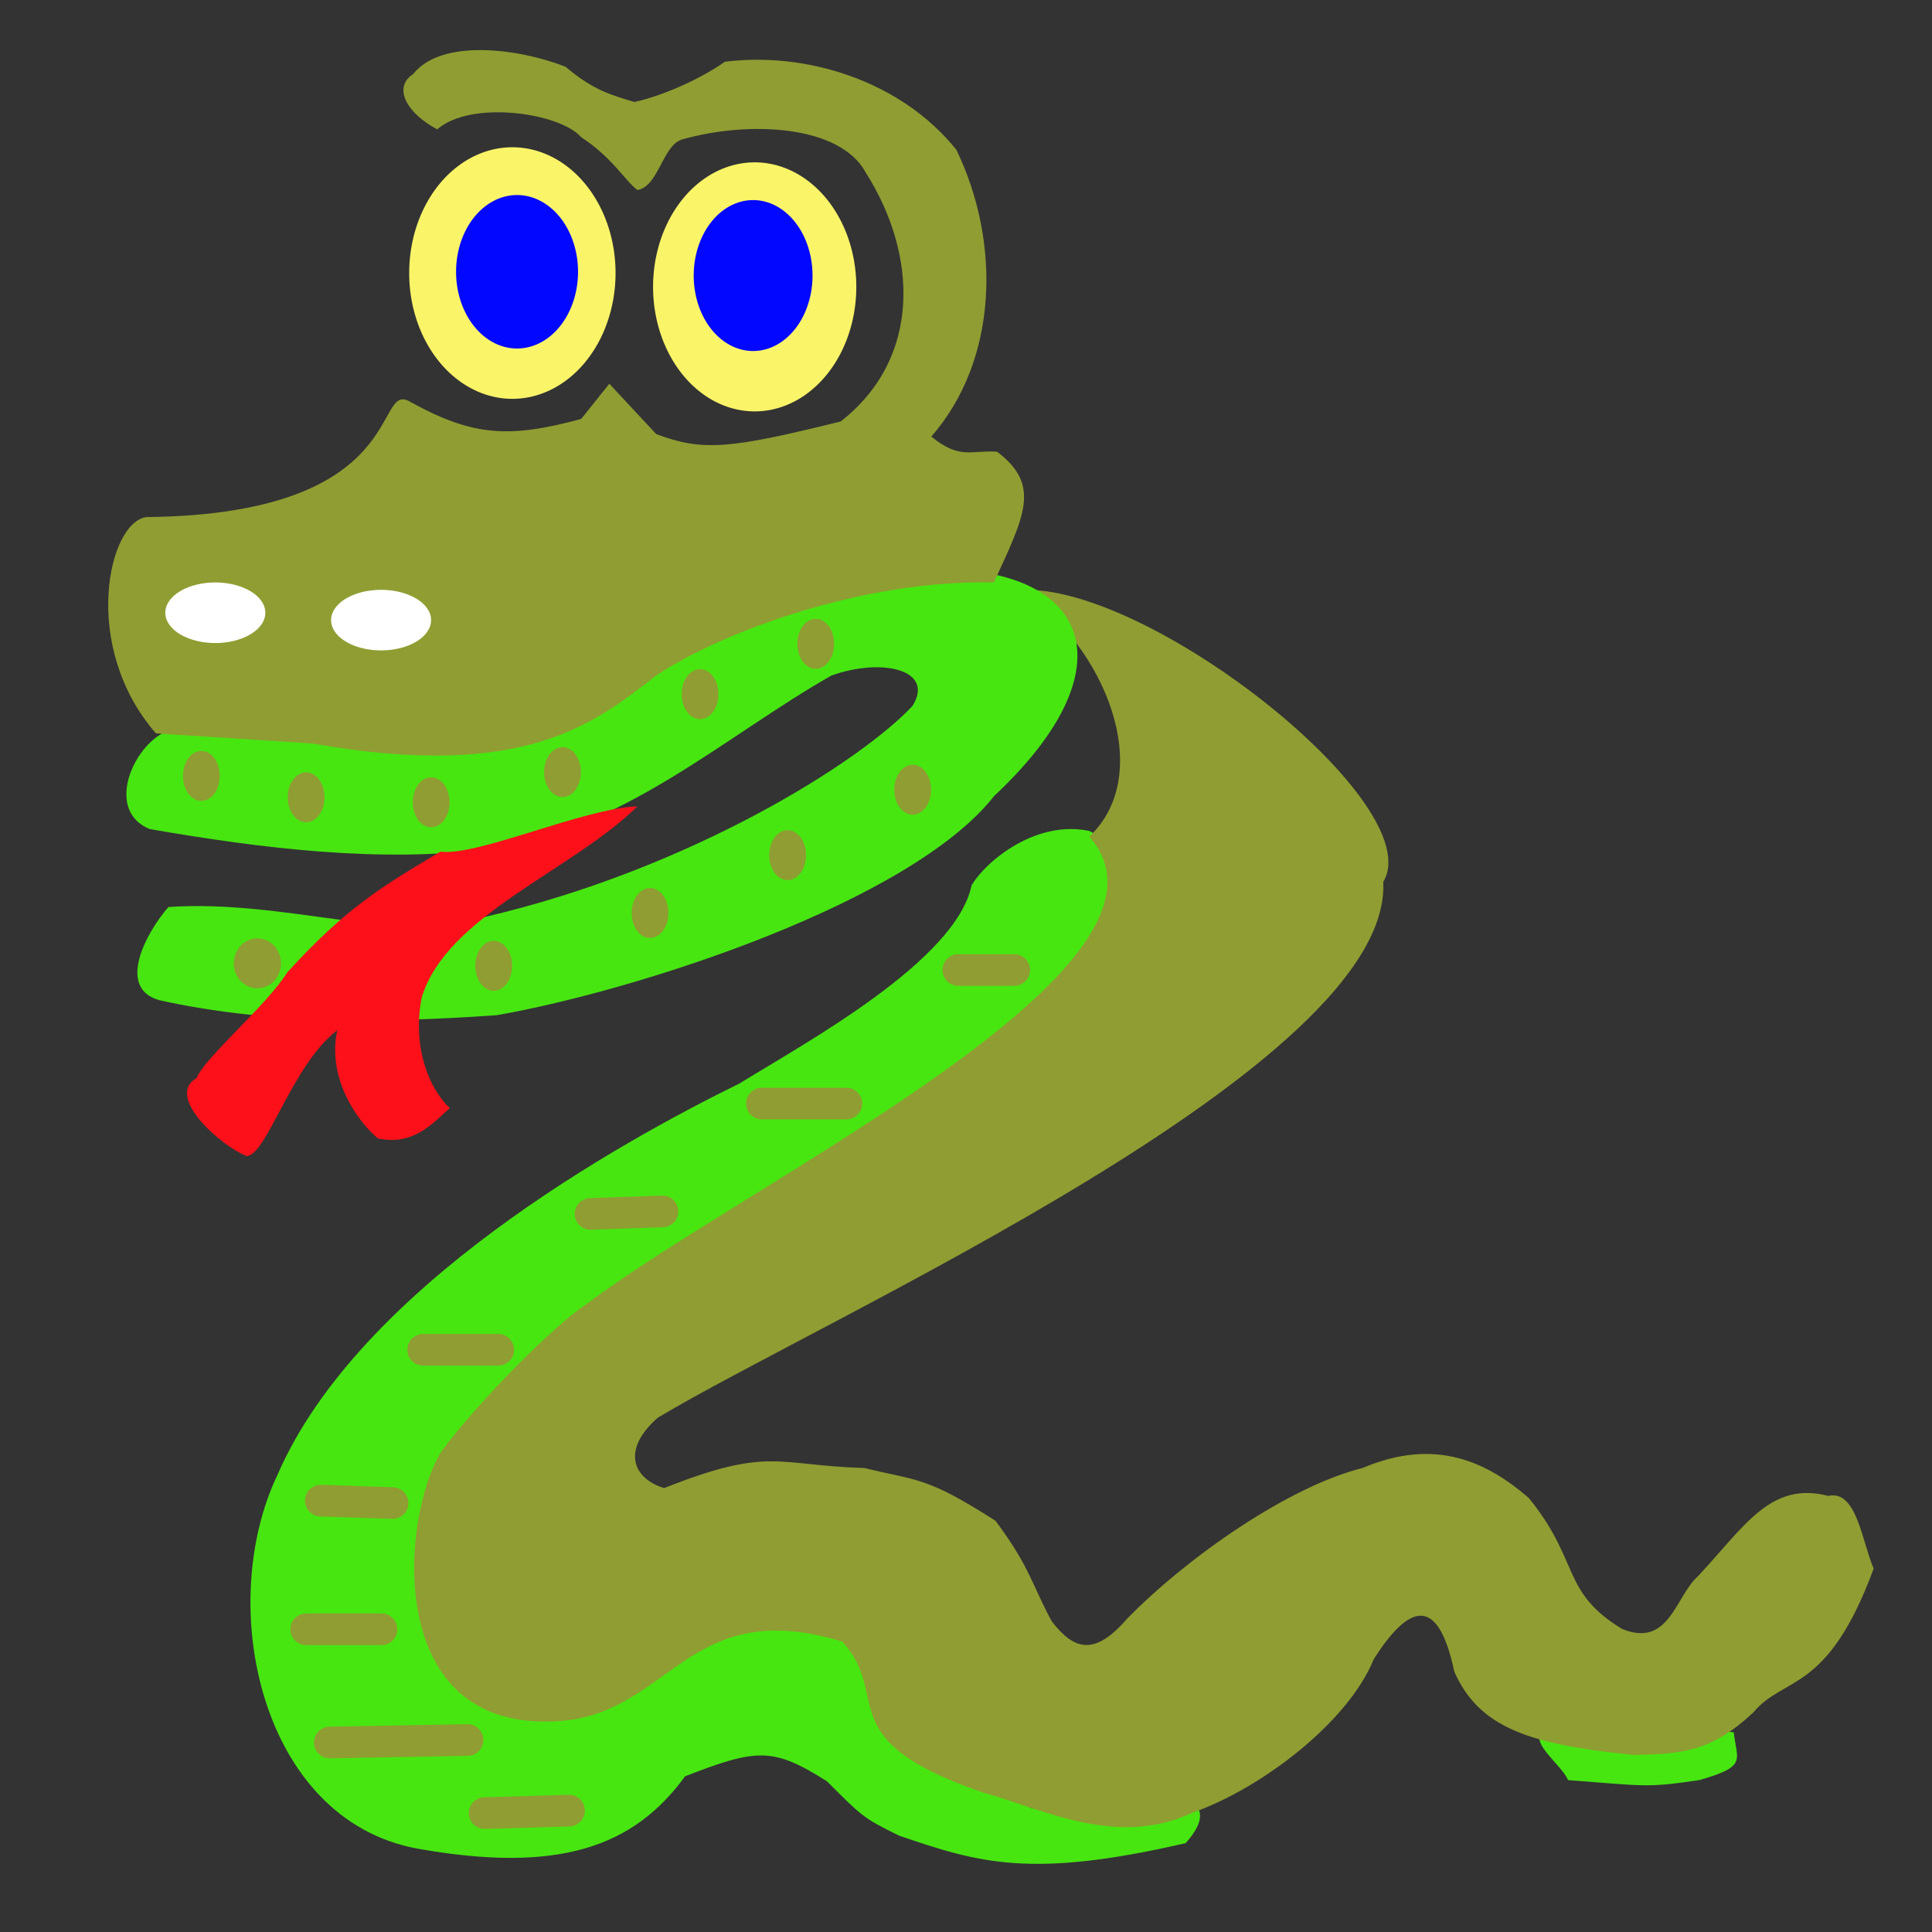 <svg xmlns="http://www.w3.org/2000/svg" width="64" height="64"><rect width="100%" height="100%" fill="#333333" stroke="none"/><path d="M51.322 57.302c-.937.217.418 1.143.621 1.666 2.591.198 2.6.258 4.35 0 1.612-.46 1.239-.653 1.14-1.583-4.147-.501-3.936-.111-6.111-.082zM32.184 29.33c.52-.864 2.185-2.18 3.919-1.799 7.99 4.572-11.403 12.118-16.858 16.473l-2.78 2.87 1.15 5.328 6.805.41c2.344-1.15 4.47-1.396 4.697.328l.288 3.197.862 2.05 3.93 1.721 3.163-.082 1.534-.492c1.191.444.966 1.061.383 1.722-5.148 1.191-6.86.65-9.489-.246-1.233-.603-1.245-.661-2.396-1.804-1.784-1.126-2.304-1.095-4.697-.164-1.7 2.329-4.162 3.237-8.884 2.393-5.19-.971-6.686-8.061-4.616-12.385 2.7-6.216 11.306-10.996 15.3-12.958 2.225-1.372 7.16-4.057 7.69-6.561z" fill="#47e611"/><path d="M33.807 19.545c4.249-.236 13.558 7.12 12.015 9.667.312 6.094-18.522 14.446-24.03 17.75-1.195 1.042-.86 2.003.208 2.333 3.507-1.389 3.698-.752 6.628-.666 1.803.437 2.065.285 4.35 1.75 1.145 1.531 1.221 2.156 1.865 3.333.716.922 1.389 1.184 2.486-.082 1.993-2.04 5.354-4.39 7.81-5.001 2.448-1.041 4.162-.166 5.506.995 1.705 2.097 1.061 3.106 3.091 4.338 1.57.637 1.76-1.089 2.519-1.756 1.553-1.667 2.404-3.146 4.308-2.652.943-.216 1.115 1.513 1.505 2.408-1.533 4.164-2.97 3.54-3.981 4.76-1.394 1.3-2.322 1.38-3.978 1.412-3.482-.35-5.107-.91-5.933-2.756-.56-2.657-1.561-2.152-2.668-.417-.862 2.117-3.761 4.301-6.004 5.086-2.508 1.18-4.968-.123-6.94-.667-5.12-1.757-2.995-3.165-4.66-5-4.898-1.488-5.614 2.03-8.908 2.583-6.384.851-5.757-6.737-4.35-8.916 1.242-1.669 3.778-4.205 4.764-4.834 5.449-4.11 20.436-11.205 16.676-15.5 2.224-2.11.502-6.334-2.279-8.167z" fill="#909d32"/><path d="M31.745 32.133h1.852M25.24 36.557h2.796M19.562 40.212l2.383-.082M14.018 44.714h2.486M10.626 49.71l2.379.081M10.143 53.972h2.493M10.924 57.722l4.563-.082M16.054 60.062l2.796-.083" fill="#909d32" stroke="#909d32" stroke-width="1.049" stroke-linecap="round"/><path d="M32.923 26.378c5.038-4.713 2.804-8.2-3.521-7.416-6.142 1.235-9.736 5.744-13.258 5.416-3.694.581-7.444-.774-10.771-.082-1.048.584-1.84 2.584-.415 3.167 3.79.661 7.673 1.116 11.186.667 4.416-.553 7.866-3.746 11.394-5.75 1.663-.601 3.438-.2 2.693 1-1.69 1.819-7.308 5.402-14.19 7-2.8.931-6.557-.6-10.461-.334-.733.835-1.73 2.682-.31 3.084 3.421.767 7.16.783 11.185.5 4.686-.823 13.696-3.736 16.468-7.25z" fill="#47e611"/><path d="M32.923 19.295c1.018-2.217 1.571-3.227.104-4.333-.888-.051-1.238.265-2.175-.5 2.214-2.541 2.313-6.429.829-9.5-1.848-2.302-4.99-3.253-7.665-2.917-1.065.74-2.393 1.213-3.004 1.333-.73-.226-1.337-.366-2.278-1.167-1.527-.6-4.102-.95-5.046.241-.709.465-.17 1.327.796 1.833 1.118-.98 4.066-.55 4.768.26 1.027.667 1.473 1.464 1.864 1.75.693-.118.826-1.437 1.45-1.667 2.233-.643 5.261-.489 6.11 1.084 1.725 2.712 1.862 6.153-.828 8.25-3.666.907-4.563 1-6.11.417l-1.554-1.667-.932 1.167c-2.377.64-3.581.585-5.668-.572-1.236-.714.071 3.729-8.73 3.822-1.267.151-2.198 4.284.312 7.166l5.178.334c7.092 1.26 9.39-.71 11.393-2.25 2.112-1.416 6.828-3.19 11.186-3.084z" fill="#909d32"/><path d="M8.789 20.298a1.656 1.003 0 1 1-3.313 0 1.656 1.003 0 1 1 3.313 0zM14.28 20.542a1.656 1.003 0 1 1-3.312 0 1.656 1.003 0 1 1 3.312 0z" fill="#fff"/><path d="M28.366 9.503a3.366 4.125 0 1 1-6.732 0 3.366 4.125 0 1 1 6.732 0zM20.391 9.045a3.418 4.167 0 1 1-6.836 0 3.418 4.167 0 1 1 6.836 0z" fill="#faf468"/><path d="M19.148 9.003a2.02 2.542 0 1 1-4.04 0 2.02 2.542 0 1 1 4.04 0zM26.916 9.128a1.968 2.5 0 1 1-3.936 0 1.968 2.5 0 1 1 3.936 0z" fill="#0208ff"/><path d="M65.108 409.916a7.308 12.623 0 1 1-14.616 0 7.308 12.623 0 1 1 14.616 0z" transform="matrix(.078 0 0 .063 2.162 -.122)" fill="#909d32" stroke="#909d32"/><path d="M65.108 409.916a7.308 12.623 0 1 1-14.616 0 7.308 12.623 0 1 1 14.616 0z" transform="matrix(.078 0 0 .063 9.775 .753)" fill="#909d32" stroke="#909d32"/><path d="M65.108 409.916a7.308 12.623 0 1 1-14.616 0 7.308 12.623 0 1 1 14.616 0z" transform="matrix(.078 0 0 .063 5.632 .587)" fill="#909d32" stroke="#909d32"/><path d="M65.108 409.916a7.308 12.623 0 1 1-14.616 0 7.308 12.623 0 1 1 14.616 0z" transform="matrix(.078 0 0 .063 14.125 -.247)" fill="#909d32" stroke="#909d32"/><path d="M65.108 409.916a7.308 12.623 0 1 1-14.616 0 7.308 12.623 0 1 1 14.616 0z" transform="matrix(.078 0 0 .063 18.682 -2.83)" fill="#909d32" stroke="#909d32"/><path d="M65.108 409.916a7.308 12.623 0 1 1-14.616 0 7.308 12.623 0 1 1 14.616 0z" transform="matrix(.078 0 0 .063 22.514 -4.497)" fill="#909d32" stroke="#909d32"/><path d="M65.108 409.916a7.308 12.623 0 1 1-14.616 0 7.308 12.623 0 1 1 14.616 0z" transform="matrix(.078 0 0 .063 25.725 .336)" fill="#909d32" stroke="#909d32"/><path d="M65.108 409.916a7.308 12.623 0 1 1-14.616 0 7.308 12.623 0 1 1 14.616 0z" transform="matrix(.078 0 0 .063 21.582 2.503)" fill="#909d32" stroke="#909d32"/><path d="M65.108 409.916a7.308 12.623 0 1 1-14.616 0 7.308 12.623 0 1 1 14.616 0z" transform="matrix(.078 0 0 .063 17.025 4.42)" fill="#909d32" stroke="#909d32"/><path d="M65.108 409.916a7.308 12.623 0 1 1-14.616 0 7.308 12.623 0 1 1 14.616 0z" transform="matrix(.078 0 0 .063 11.846 6.17)" fill="#909d32" stroke="#909d32"/><path d="M65.108 409.916a7.308 12.623 0 1 1-14.616 0 7.308 12.623 0 1 1 14.616 0z" transform="matrix(.1 0 0 .063 2.746 6.087)" fill="#909d32" stroke="#909d32"/><path d="M14.59 28.212c1.224.16 4.756-1.441 6.526-1.5-2.176 2.138-6.326 3.61-7.147 6.333-.322 1.675.26 3.031.933 3.667-.471.37-1.118 1.267-2.383 1-.758-.64-1.679-2.066-1.346-3.584-1.494 1.124-2.338 4.154-3.004 4.167-.833-.321-2.722-1.973-1.657-2.583.28-.688 2.322-2.407 3.004-3.5 1.96-2.156 3.175-2.869 5.075-4z" fill="#fd1019"/></svg>